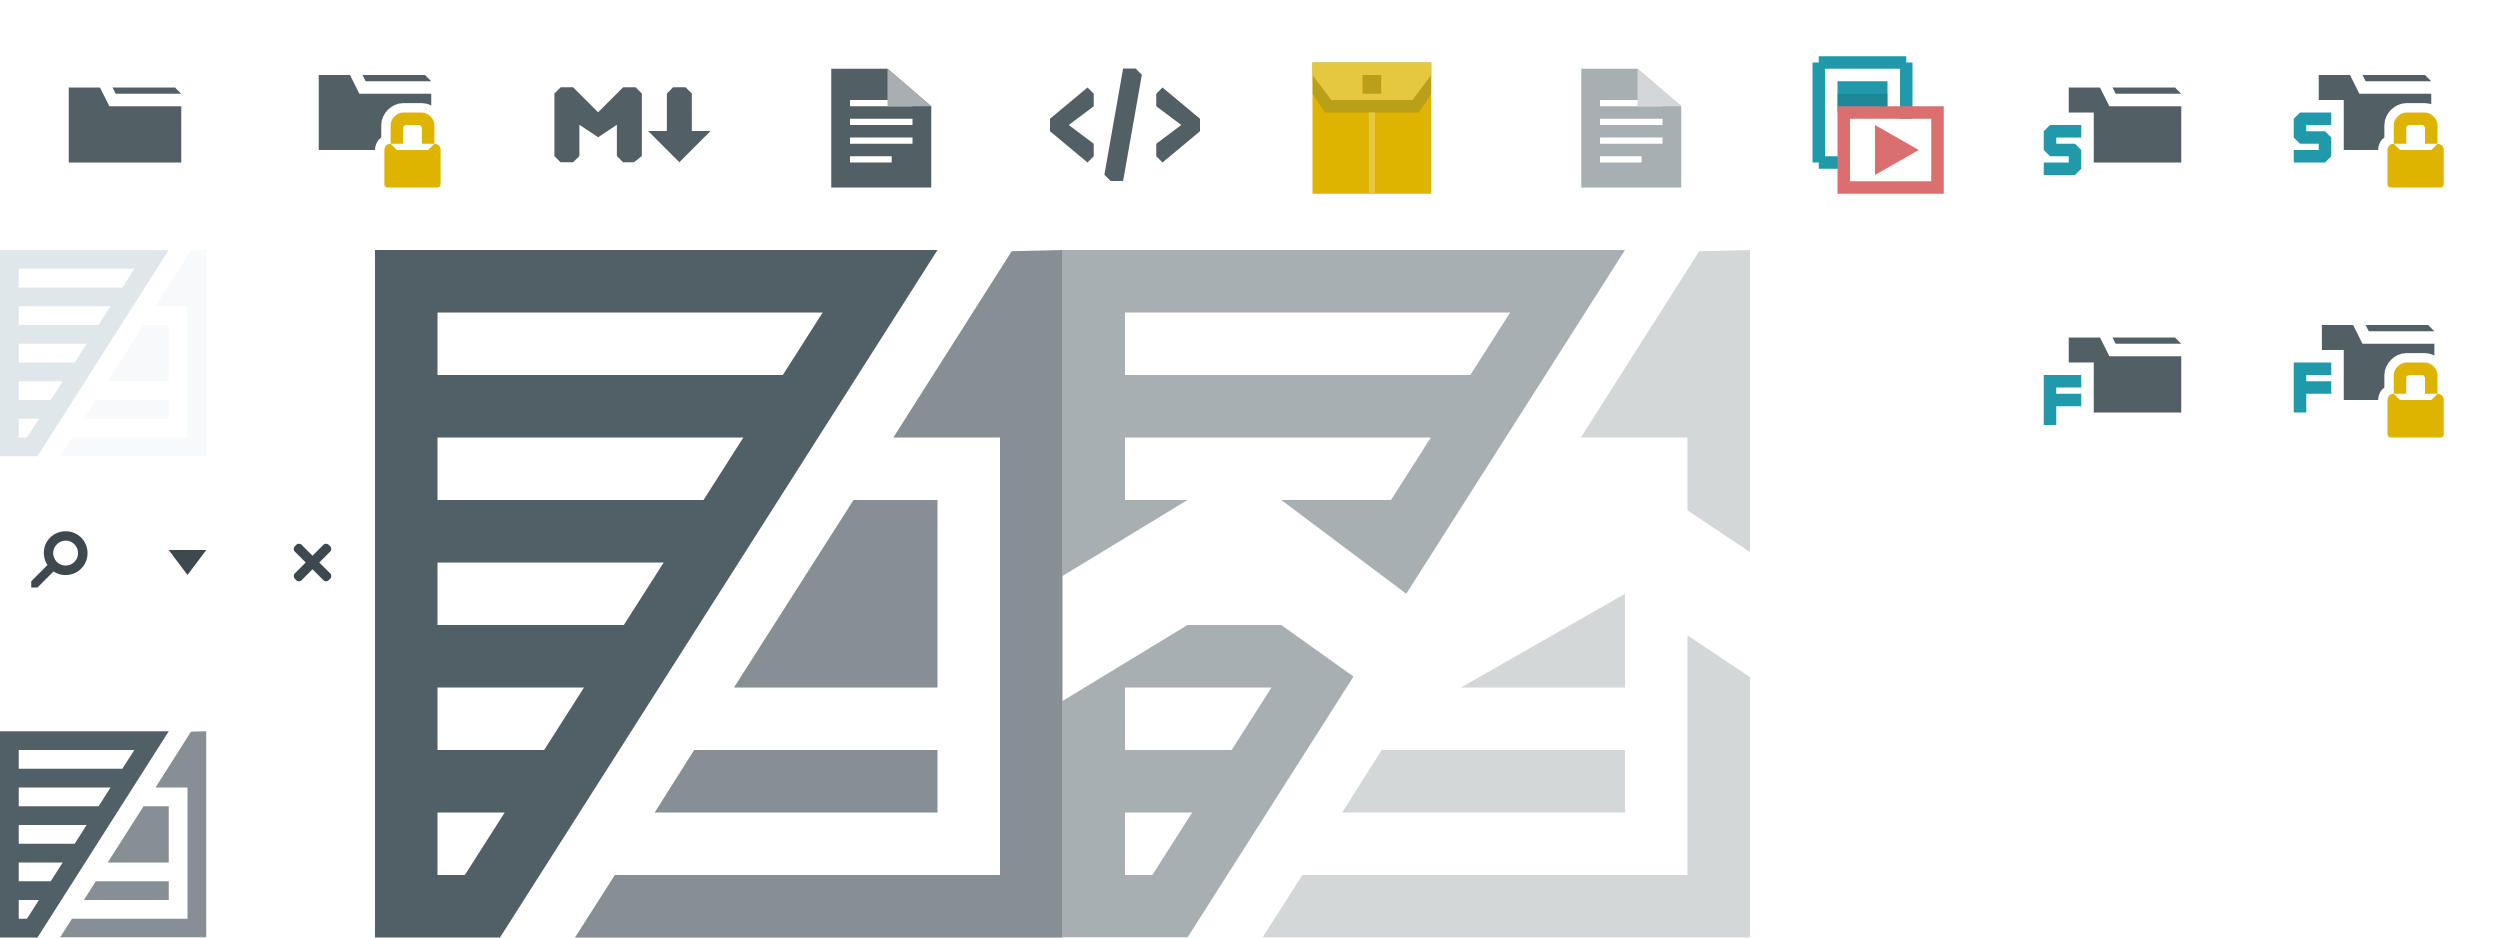 <svg xmlns="http://www.w3.org/2000/svg" xmlns:svg="http://www.w3.org/2000/svg" xmlns:xlink="http://www.w3.org/1999/xlink" id="svg26576" width="400" height="150" version="1.1"><defs id="defs26578"><linearGradient id="linearGradient4853"><stop style="stop-color:#fff;stop-opacity:1" id="stop4855" offset="0"/><stop style="stop-color:#fff;stop-opacity:0" id="stop4857" offset="1"/></linearGradient><linearGradient id="linearGradient27204"><stop style="stop-color:#202020;stop-opacity:1" id="stop27206" offset="0"/><stop style="stop-color:#4d4d4d;stop-opacity:0" id="stop27208" offset="1"/></linearGradient><linearGradient id="linearGradient4869" x1="162.875" x2="180.875" y1="714.033" y2="714.033" gradientTransform="matrix(2,0,0,1,-802,173)" gradientUnits="userSpaceOnUse" xlink:href="#linearGradient4853"/></defs><g id="layer9" transform="translate(0,110)" style="display:none"><rect style="color:#000;fill:#e6e6e6;fill-opacity:1;fill-rule:nonzero;stroke:none;stroke-width:3;marker:none;visibility:visible;display:inline;overflow:visible;enable-background:accumulate" id="rect27095" width="120" height="80" x="0" y="-40"/></g><g id="layer1" transform="translate(0,-902.362)" style="display:inline;opacity:1"><rect style="color:#000;fill:#f2f2f2;fill-opacity:1;fill-rule:nonzero;stroke:none;stroke-width:1;marker:none;visibility:visible;display:inline;overflow:visible;enable-background:accumulate" id="rect25602" width="40" height="40" x="360" y="852.362"/><path style="fill:#deb400;fill-opacity:1;stroke:none" id="path26605" d="m 210,933.362 0,-21 19,0 0,21 z"/><rect style="color:#000;fill:#f2f2f2;fill-opacity:1;fill-rule:nonzero;stroke:none;stroke-width:1;marker:none;visibility:visible;display:inline;overflow:visible;enable-background:accumulate" id="rect12770" width="80" height="60" x="429" y="857.362"/><path style="fill:#3d494e;fill-opacity:1;stroke:none" id="path27315" d="m 27,990.362 6,0 -3,4 z"/><path style="color:#000;fill:#3d494e;fill-opacity:1;fill-rule:nonzero;stroke:none;stroke-width:3;marker:none;visibility:visible;display:inline;overflow:visible;enable-background:accumulate" id="path27317" d="m 10.438,987.362 c -0.896,0.016 -1.797,0.367 -2.469,1.062 -1.158,1.199 -1.252,3.006 -0.375,4.344 L 5,995.362 l 0,1 1,0 2.562,-2.562 c 1.38,0.914 3.278,0.733 4.469,-0.5 1.343,-1.391 1.297,-3.626 -0.094,-4.969 -0.695,-0.671 -1.604,-0.984 -2.5,-0.969 z m 0.031,1.5 c 0.512,-0.01 1.009,0.179 1.406,0.562 0.795,0.767 0.83,2.018 0.062,2.812 -0.767,0.795 -2.018,0.83 -2.812,0.062 -0.795,-0.767 -0.83,-2.018 -0.062,-2.812 0.384,-0.397 0.894,-0.616 1.406,-0.625 z"/><path style="color:#000;fill:#3d494e;fill-opacity:1;fill-rule:nonzero;stroke:none;stroke-width:1;marker:none;visibility:visible;display:inline;overflow:visible;enable-background:accumulate" id="path12236" d="m 47.106,989.83 c -0.142,0.142 -0.142,0.582 0,0.724 l 1.809,1.809 -1.809,1.809 c -0.142,0.142 -0.142,0.582 0,0.723 l 0.362,0.362 c 0.142,0.142 0.582,0.142 0.723,0 l 1.809,-1.808 1.809,1.808 c 0.142,0.142 0.582,0.142 0.723,0 l 0.362,-0.362 c 0.142,-0.142 0.142,-0.582 0,-0.723 l -1.809,-1.809 1.809,-1.809 c 0.142,-0.142 0.142,-0.582 0,-0.724 L 52.532,989.468 c -0.142,-0.142 -0.582,-0.142 -0.723,0 l -1.809,1.809 -1.809,-1.809 c -0.142,-0.142 -0.582,-0.142 -0.723,0 z"/><rect style="color:#000;fill:#3d494e;fill-opacity:1;fill-rule:nonzero;stroke:none;stroke-width:1;marker:none;visibility:visible;display:inline;overflow:visible;enable-background:accumulate" id="rect8029" width="20" height="20" x="145" y="-922.362" transform="scale(-1,-1)"/><rect id="rect8031" width="20" height="20" x="145" y="-942.362" transform="scale(-1,-1)" style="color:#000;fill:#516066;fill-opacity:1;fill-rule:nonzero;stroke:none;stroke-width:1;marker:none;visibility:visible;display:inline;overflow:visible;enable-background:accumulate"/><path style="color:#000;fill:#404040;fill-opacity:1;fill-rule:nonzero;stroke:none;stroke-width:.5;marker:none;visibility:visible;display:inline;overflow:visible;enable-background:accumulate" id="path3262-8" d="m 29,864.362 0,16 3,0 5,-8 5.094,-8 -0.094,0 -2,0 z m 15,0 -2.5,4 1.5,0 0,10 -7.75,0 -1.25,2 11,0 0,-16 z m -13,2 7.688,0 -0.688,1 -7,0 0,-1 z m 0,3 5.719,0 -0.719,1 -5,0 z m 9.25,1 -2.5,4 4.25,0 0,-4 z m -9.25,2 3.75,0 -0.75,1 -3,0 z m 0,3 1.781,0 L 31,878.081 z m 6.125,0 -1.25,2 6.125,0 0,-2 z"/><g id="g3327" transform="translate(-855,719.987)"><path id="path3262" d="m 915,222.375 0,110 10,0 10,0 70,-110 -80,0 -10,0 z m 10,10 61.625,0 -6.375,10 -55.25,0 0,-10 z m 0,20 48.938,0 -6.375,10 -42.562,0 0,-10 z m 0,20 36.188,0 -6.375,10 -29.812,0 0,-10 z m 0,20 23.438,0 -6.375,10 -17.062,0 0,-10 z m 0,20 10.75,0 -6.375,10 -4.375,0 0,-10 z" style="color:#000;fill:#516066;fill-opacity:1;fill-rule:nonzero;stroke:none;stroke-width:.5;marker:none;visibility:visible;display:inline;overflow:visible;enable-background:accumulate"/><path style="color:#000;fill:#868f93;fill-opacity:1;fill-rule:nonzero;stroke:none;stroke-width:.5;marker:none;visibility:visible;display:inline;overflow:visible;enable-background:accumulate" id="path3260" d="m 1025,222.375 -8.125,0.188 -18.938,29.812 17.062,0 0,70 -61.625,0 -6.375,10 68,0 10,0 0,-80 0,-30 z m -33.438,40 -6.375,10 -6.375,10 -6.375,10 32.562,0 0,-10 0,-10 0,-10 -13.438,0 z m -25.5,40 -6.312,10 45.25,0 0,-10 -38.938,0 z"/></g><g id="g13114" transform="matrix(0.3,0,0,0.3,-274.5,875.65)"><path style="color:#000;fill:#e0e7eb;fill-opacity:1;fill-rule:nonzero;stroke:none;stroke-width:.5;marker:none;visibility:visible;display:inline;overflow:visible;enable-background:accumulate" id="path13116" d="m 915,222.375 0,110 10,0 10,0 70,-110 -80,0 -10,0 z m 10,10 61.625,0 -6.375,10 -55.25,0 0,-10 z m 0,20 48.938,0 -6.375,10 -42.562,0 0,-10 z m 0,20 36.188,0 -6.375,10 -29.812,0 0,-10 z m 0,20 23.438,0 -6.375,10 -17.062,0 0,-10 z m 0,20 10.75,0 -6.375,10 -4.375,0 0,-10 z"/><path id="path13118" d="m 1025,222.375 -8.125,0.188 -18.938,29.812 17.062,0 0,70 -61.625,0 -6.375,10 68,0 10,0 0,-80 0,-30 z m -33.438,40 -6.375,10 -6.375,10 -6.375,10 32.562,0 0,-10 0,-10 0,-10 -13.438,0 z m -25.5,40 -6.312,10 45.25,0 0,-10 -38.938,0 z" style="opacity:.5;color:#000;fill:#e0e7eb;fill-opacity:1;fill-rule:nonzero;stroke:none;stroke-width:1.667;marker:none;visibility:visible;display:inline;overflow:visible;filter:url(#filter6400-4);enable-background:accumulate"/></g><g id="g13150" transform="translate(280,1)"><path id="path13152" d="m 51,915.362 0,12 18,0 0,-9 -11.5,0 -1.5,-3 z" style="color:#000;fill:#526066;fill-opacity:1;fill-rule:nonzero;stroke:none;stroke-width:2;marker:none;visibility:visible;display:inline;overflow:visible;enable-background:accumulate"/><path style="fill:#526066;fill-opacity:1;stroke:none" id="path13154" d="m 58.5,916.362 -0.5,-1 10,0 1,1 z"/></g><g id="g13156" transform="translate(320,-1)"><path style="color:#000;fill:#526066;fill-opacity:1;fill-rule:nonzero;stroke:none;stroke-width:2;marker:none;visibility:visible;display:inline;overflow:visible;enable-background:accumulate" id="path13158" d="m 51,915.362 0,12 18,0 0,-9 -11.5,0 -1.5,-3 z"/><path id="path13160" d="m 58.5,916.362 -0.5,-1 10,0 1,1 z" style="fill:#526066;fill-opacity:1;stroke:none"/></g><path style="color:#000;fill:#deb400;fill-opacity:1;fill-rule:nonzero;stroke:#fff;stroke-width:3;stroke-linejoin:round;stroke-miterlimit:4;stroke-opacity:1;stroke-dasharray:none;marker:none;visibility:visible;display:inline;overflow:visible;enable-background:accumulate" id="path13162" d="m 385,920.362 c -1,0 -2,1 -2,2 l 0,3 2,0 0,-2.5 c 0,-0.277 0.223,-0.5 0.5,-0.5 l 2,0 c 0.277,0 0.461,0.226 0.5,0.5 l 0,2.5 2,0 0,-3 c 0,-1 -1,-2 -2,-2 z m -2,5 c -1,0 -1,1 -1,1 l 0,5.5 c 0,0.277 0.223,0.5 0.5,0.5 l 8,0 c 0.277,0 0.5,-0.223 0.5,-0.5 l 0,-5.5 c 0,-1 -1,-1 -1,-1 l -1,1 -5,0 z"/><path id="path13164" d="m 385,920.362 c -1,0 -2,1 -2,2 l 0,3 2,0 0,-2.5 c 0,-0.277 0.223,-0.5 0.5,-0.5 l 2,0 c 0.277,0 0.461,0.226 0.5,0.5 l 0,2.5 2,0 0,-3 c 0,-1 -1,-2 -2,-2 z m -2,5 c -1,0 -1,1 -1,1 l 0,5.5 c 0,0.277 0.223,0.5 0.5,0.5 l 8,0 c 0.277,0 0.5,-0.223 0.5,-0.5 l 0,-5.5 c 0,-1 -1,-1 -1,-1 l -1,1 -5,0 z" style="color:#000;fill:#deb400;fill-opacity:1;fill-rule:nonzero;stroke:none;stroke-width:2;marker:none;visibility:visible;display:inline;overflow:visible;enable-background:accumulate"/><path style="color:#000;fill:#2099aa;fill-opacity:1;fill-rule:nonzero;stroke:#fff;stroke-width:3;stroke-miterlimit:4;stroke-opacity:1;stroke-dasharray:none;marker:none;visibility:visible;display:inline;overflow:visible;enable-background:accumulate" id="path13183" d="m 368.5,919.862 -1,1 0,4 4,0 0,1 -4,0 0,2 5,0 1,-1 0,-4 -1,0 -3,0 0,-1 4,0 0,-2 z"/><path id="path13193" d="m 368,920.362 -1,1 0,3 1,1 3,0 0,1 -4,0 0,2 5,0 1,-1 0,-3 -1,-1 -3,0 0,-1 4,0 0,-2 z" style="color:#000;fill:#2099aa;fill-opacity:1;fill-rule:nonzero;stroke:none;stroke-width:4;marker:none;visibility:visible;display:inline;overflow:visible;enable-background:accumulate"/><path id="path13195" d="m 328.5,921.862 -1,1 0,4 4,0 0,1 -4,0 0,2 5,0 1,-1 0,-4 -1,0 -3,0 0,-1 4,0 0,-2 z" style="color:#000;fill:#2099aa;fill-opacity:1;fill-rule:nonzero;stroke:#fff;stroke-width:3;stroke-miterlimit:4;stroke-opacity:1;stroke-dasharray:none;marker:none;visibility:visible;display:inline;overflow:visible;enable-background:accumulate"/><path style="color:#000;fill:#2099aa;fill-opacity:1;fill-rule:nonzero;stroke:none;stroke-width:4;marker:none;visibility:visible;display:inline;overflow:visible;enable-background:accumulate" id="path13197" d="m 328,922.362 -1,1 0,3 1,1 3,0 0,1 -4,0 0,2 5,0 1,-1 0,-3 -1,-1 -3,0 0,-1 4,0 0,-2 z"/><g id="g3860" transform="translate(-40,1)"><path style="color:#000;fill:#526066;fill-opacity:1;fill-rule:nonzero;stroke:none;stroke-width:2;marker:none;visibility:visible;display:inline;overflow:visible;enable-background:accumulate" id="path3856" d="m 51,915.362 0,12 18,0 0,-9 -11.5,0 -1.5,-3 z"/><path id="path3858" d="m 58.5,916.362 -0.5,-1 10,0 1,1 z" style="fill:#526066;fill-opacity:1;stroke:none"/></g><g id="g3866" transform="translate(0,-1)"><path id="path3868" d="m 51,915.362 0,12 18,0 0,-9 -11.5,0 -1.5,-3 z" style="color:#000;fill:#526066;fill-opacity:1;fill-rule:nonzero;stroke:none;stroke-width:2;marker:none;visibility:visible;display:inline;overflow:visible;enable-background:accumulate"/><path style="fill:#526066;fill-opacity:1;stroke:none" id="path3870" d="m 58.5,916.362 -0.5,-1 10,0 1,1 z"/></g><path id="path3872" d="m 64.5,920.362 c -1,0 -2,1 -2,2 l 0,3 2,0 0,-2.5 c 0,-0.277 0.223,-0.5 0.5,-0.5 l 2,0 c 0.277,0 0.461,0.226 0.5,0.5 l 0,2.5 2,0 0,-3 c 0,-1 -1,-2 -2,-2 z m -2,5 c -1,0 -1,1 -1,1 l 0,5.5 c 0,0.277 0.223,0.5 0.5,0.5 l 8,0 c 0.277,0 0.5,-0.223 0.5,-0.5 l 0,-5.5 c 0,-1 -1,-1 -1,-1 l -1,1 -5,0 z" style="color:#000;fill:#deb400;fill-opacity:1;fill-rule:nonzero;stroke:#fff;stroke-width:3;stroke-linejoin:round;stroke-miterlimit:4;stroke-opacity:1;stroke-dasharray:none;marker:none;visibility:visible;display:inline;overflow:visible;enable-background:accumulate"/><path style="color:#000;fill:#deb400;fill-opacity:1;fill-rule:nonzero;stroke:none;stroke-width:2;marker:none;visibility:visible;display:inline;overflow:visible;enable-background:accumulate" id="path4642" d="m 64.5,920.362 c -1,0 -2,1 -2,2 l 0,3 2,0 0,-2.5 c 0,-0.277 0.223,-0.5 0.5,-0.5 l 2,0 c 0.277,0 0.461,0.226 0.5,0.5 l 0,2.5 2,0 0,-3 c 0,-1 -1,-2 -2,-2 z m -2,5 c -1,0 -1,1 -1,1 l 0,5.5 c 0,0.277 0.223,0.5 0.5,0.5 l 8,0 c 0.277,0 0.5,-0.223 0.5,-0.5 l 0,-5.5 c 0,-1 -1,-1 -1,-1 l -1,1 -5,0 z"/><path style="fill:#526066;fill-opacity:1;stroke:none" id="path3101" d="m 133,932.362 0,-19 9,0 7,6 0,13 z"/><rect style="color:#000;fill:#fff;fill-opacity:1;fill-rule:nonzero;stroke:none;stroke-width:2;marker:none;visibility:visible;display:inline;overflow:visible;enable-background:accumulate" id="rect3873" width="10" height="1" x="136" y="921.362"/><rect id="rect3875" width="10" height="1" x="136" y="924.362" style="color:#000;fill:#fff;fill-opacity:1;fill-rule:nonzero;stroke:none;stroke-width:2;marker:none;visibility:visible;display:inline;overflow:visible;enable-background:accumulate"/><rect style="color:#000;fill:#fff;fill-opacity:1;fill-rule:nonzero;stroke:none;stroke-width:2;marker:none;visibility:visible;display:inline;overflow:visible;enable-background:accumulate" id="rect3877" width="6.667" height="1" x="136" y="927.362"/><rect id="rect3879" width="10" height="1" x="136" y="918.362" style="color:#000;fill:#fff;fill-opacity:1;fill-rule:nonzero;stroke:none;stroke-width:2;marker:none;visibility:visible;display:inline;overflow:visible;enable-background:accumulate"/><path style="fill:#a8afb2;fill-opacity:1;stroke:none" id="path3103" d="m 142,913.362 0,6 7,0 z"/><path id="path11250" d="m 253,932.362 0,-19 9,0 7,6 0,13 z" style="fill:#a8afb2;fill-opacity:1;stroke:none"/><rect id="rect11252" width="10" height="1" x="256" y="921.362" style="color:#000;fill:#fff;fill-opacity:1;fill-rule:nonzero;stroke:none;stroke-width:2;marker:none;visibility:visible;display:inline;overflow:visible;enable-background:accumulate"/><rect style="color:#000;fill:#fff;fill-opacity:1;fill-rule:nonzero;stroke:none;stroke-width:2;marker:none;visibility:visible;display:inline;overflow:visible;enable-background:accumulate" id="rect11254" width="10" height="1" x="256" y="924.362"/><rect id="rect11256" width="6.667" height="1" x="256" y="927.362" style="color:#000;fill:#fff;fill-opacity:1;fill-rule:nonzero;stroke:none;stroke-width:2;marker:none;visibility:visible;display:inline;overflow:visible;enable-background:accumulate"/><rect style="color:#000;fill:#fff;fill-opacity:1;fill-rule:nonzero;stroke:none;stroke-width:2;marker:none;visibility:visible;display:inline;overflow:visible;enable-background:accumulate" id="rect11258" width="10" height="1" x="256" y="918.362"/><path id="path11264" d="m 291,912.362 -1,0 0,16 1,0 0,1 4,0 0,-2 -3,0 0,-14 12,0 0,8 2,0 0,-9 -1,0 0,-1 -14,0 z" style="fill:#2099aa;fill-opacity:1;stroke:none"/><path style="fill:#db6f6f;fill-opacity:1;stroke:none" id="path11268" d="m 300,930.362 0,-8 7,4 z"/><rect style="color:#000;fill:#2099aa;fill-opacity:1;fill-rule:nonzero;stroke:none;stroke-width:2;marker:none;visibility:visible;display:inline;overflow:visible;enable-background:accumulate" id="rect11270" width="8" height="5" x="294" y="915.362"/><path style="fill:#db6f6f;fill-opacity:1;stroke:none" id="path11266" d="m 294,919.362 0,14 17,0 0,-14 z m 2,2 13,0 0,10 -13,0 z"/><rect id="rect11276" width="8" height="2" x="294" y="917.362" style="opacity:.5;color:#000;fill:#197987;fill-opacity:1;fill-rule:nonzero;stroke:none;stroke-width:2;marker:none;visibility:visible;display:inline;overflow:visible;enable-background:accumulate"/><path id="path11260" d="m 262,913.362 0,6 7,0 z" style="fill:#d4d7d9;fill-opacity:1;stroke:none"/><g style="fill:#526066;fill-opacity:1;display:inline" id="g13338" transform="matrix(1.223,0,0,1.223,-811.303,809.692)"><path style="color:#000;fill:#526066;fill-opacity:1;fill-rule:nonzero;stroke:none;stroke-width:.281;marker:none;visibility:visible;display:inline;overflow:visible;enable-background:accumulate" id="path13340" d="m 735.9,88.009 0,8.191 0.8,0.8 1.652,2e-6 0.817,-0.817 0,-4.087 2.452,1.635 2.452,-1.635 0,4.087 0.817,0.817 1.426,-2e-6 1.026,-0.817 0,-8.174 -0.817,-0.817 -1.635,0 -3.27,3.27 -3.27,-3.27 -1.635,0 z"/><path style="color:#000;fill:#526066;fill-opacity:1;fill-rule:nonzero;stroke:none;stroke-width:.281;marker:none;visibility:visible;display:inline;overflow:visible;enable-background:accumulate" id="path13342" d="m 751.43,87.191 -0.817,0.817 0,4.904 -2.452,0 4.087,4.087 4.087,-4.087 -2.452,0 0,-4.904 -0.817,-0.817 z"/></g><path style="color:#000;fill:#526066;fill-opacity:1;fill-rule:nonzero;stroke:none;stroke-width:2;marker:none;visibility:visible;display:inline;overflow:visible;enable-background:accumulate" id="rect25938" d="m 174,916.362 -6,5 0,2 6,5 1,-1 0,-2 -4,-3 4,-3 0,-2 z"/><g id="g25967" transform="matrix(1.223,0,0,1.223,-731.303,795.692)" style="fill:#526066;fill-opacity:1;display:inline"><path id="path25969" d="m 744.891,96.183 -2.452,13.896 0.817,0.817 1.635,0 2.452,-13.896 -0.817,-0.817 z" style="color:#000;fill:#526066;fill-opacity:1;fill-rule:nonzero;stroke:none;stroke-width:.281;marker:none;visibility:visible;display:inline;overflow:visible;enable-background:accumulate"/></g><path id="path25975" d="m 186,916.362 6,5 0,2 -6,5 -1,-1 0,-2 4,-3 -4,-3 0,-2 z" style="color:#000;fill:#526066;fill-opacity:1;fill-rule:nonzero;stroke:none;stroke-width:2;marker:none;visibility:visible;display:inline;overflow:visible;enable-background:accumulate"/><g id="g26558" transform="translate(280,41)"><path style="color:#000;fill:#526066;fill-opacity:1;fill-rule:nonzero;stroke:none;stroke-width:2;marker:none;visibility:visible;display:inline;overflow:visible;enable-background:accumulate" id="path26560" d="m 51,915.362 0,12 18,0 0,-9 -11.5,0 -1.5,-3 z"/><path id="path26562" d="m 58.5,916.362 -0.5,-1 10,0 1,1 z" style="fill:#526066;fill-opacity:1;stroke:none"/></g><g id="g26564" transform="translate(320.5,39)"><path id="path26566" d="m 51,915.362 0,12 18,0 0,-9 -11.5,0 -1.5,-3 z" style="color:#000;fill:#526066;fill-opacity:1;fill-rule:nonzero;stroke:none;stroke-width:2;marker:none;visibility:visible;display:inline;overflow:visible;enable-background:accumulate"/><path style="fill:#526066;fill-opacity:1;stroke:none" id="path26568" d="m 58.5,916.362 -0.5,-1 10,0 1,1 z"/></g><path id="path26570" d="m 385,960.362 c -1,0 -2,1 -2,2 l 0,3 2,0 0,-2.5 c 0,-0.277 0.223,-0.5 0.5,-0.5 l 2,0 c 0.277,0 0.461,0.226 0.5,0.5 l 0,2.5 2,0 0,-3 c 0,-1 -1,-2 -2,-2 z m -2,5 c -1,0 -1,1 -1,1 l 0,5.5 c 0,0.277 0.223,0.5 0.5,0.5 l 8,0 c 0.277,0 0.5,-0.223 0.5,-0.5 l 0,-5.5 c 0,-1 -1,-1 -1,-1 l -1,1 -5,0 z" style="color:#000;fill:#deb400;fill-opacity:1;fill-rule:nonzero;stroke:#fff;stroke-width:3;stroke-linejoin:round;stroke-miterlimit:4;stroke-opacity:1;stroke-dasharray:none;marker:none;visibility:visible;display:inline;overflow:visible;enable-background:accumulate"/><path style="color:#000;fill:#deb400;fill-opacity:1;fill-rule:nonzero;stroke:none;stroke-width:2;marker:none;visibility:visible;display:inline;overflow:visible;enable-background:accumulate" id="path26572" d="m 385,960.362 c -1,0 -2,1 -2,2 l 0,3 2,0 0,-2.5 c 0,-0.277 0.223,-0.5 0.5,-0.5 l 2,0 c 0.277,0 0.461,0.226 0.5,0.5 l 0,2.5 2,0 0,-3 c 0,-1 -1,-2 -2,-2 z m -2,5 c -1,0 -1,1 -1,1 l 0,5.5 c 0,0.277 0.223,0.5 0.5,0.5 l 8,0 c 0.277,0 0.5,-0.223 0.5,-0.5 l 0,-5.5 c 0,-1 -1,-1 -1,-1 l -1,1 -5,0 z"/><path style="font-size:medium;font-style:normal;font-variant:normal;font-weight:400;font-stretch:normal;text-indent:0;text-align:start;text-decoration:none;line-height:normal;letter-spacing:normal;word-spacing:normal;text-transform:none;direction:ltr;block-progression:tb;writing-mode:lr-tb;text-anchor:start;baseline-shift:baseline;color:#000;fill:#fff;fill-opacity:1;fill-rule:nonzero;stroke:none;stroke-width:3;marker:none;visibility:visible;display:inline;overflow:visible;enable-background:accumulate;font-family:Sans;-inkscape-font-specification:Sans" id="path26584" d="m 326,960.362 0,12 9,0 0,-12 z"/><path style="fill:#2099aa;fill-opacity:1;stroke:none" id="path26582" d="m 327,962.362 6,0 0,2 -4,0 0,1 4,0 0,2 -4,0 0,3 -2,0 z"/><path id="path26590" d="m 366,958.362 0,12 9,0 0,-12 z" style="font-size:medium;font-style:normal;font-variant:normal;font-weight:400;font-stretch:normal;text-indent:0;text-align:start;text-decoration:none;line-height:normal;letter-spacing:normal;word-spacing:normal;text-transform:none;direction:ltr;block-progression:tb;writing-mode:lr-tb;text-anchor:start;baseline-shift:baseline;color:#000;fill:#fff;fill-opacity:1;fill-rule:nonzero;stroke:none;stroke-width:3;marker:none;visibility:visible;display:inline;overflow:visible;enable-background:accumulate;font-family:Sans;-inkscape-font-specification:Sans"/><path id="path26592" d="m 367,960.362 6,0 0,2 -4,0 0,1 4,0 0,2 -4,0 0,3 -2,0 z" style="fill:#2099aa;fill-opacity:1;stroke:none"/><path style="opacity:.25;fill:#526066;fill-opacity:1;stroke:none" id="path26648" d="m 210,912.362 0,5 2,3 15,0 2,-3 0,-5 z"/><path style="fill:#e6c740;fill-opacity:1;stroke:none" id="path26607" d="m 210,912.362 0,2 3,4 13,0 3,-4 0,-2 z"/><path style="color:#000;fill:#e6c740;fill-opacity:1;fill-rule:nonzero;stroke:none;stroke-width:3;marker:none;visibility:visible;display:inline;overflow:visible;enable-background:accumulate" id="rect26621" d="m 219,920.362 1,0 0,13 -1,0 z"/><rect style="color:#000;fill:#bb9f1a;fill-opacity:1;fill-rule:nonzero;stroke:none;stroke-width:3;marker:none;visibility:visible;display:inline;overflow:visible;enable-background:accumulate" id="rect26691" width="3" height="3" x="218" y="914.362"/><g id="g3413" transform="matrix(0.3,0,0,0.3,-214.5,778.65)" style="fill:#000;fill-opacity:1"><path id="path3415" d="m 915,222.375 0,110 10,0 10,0 70,-110 -80,0 -10,0 z m 10,10 61.625,0 -6.375,10 -55.25,0 0,-10 z m 0,20 48.938,0 -6.375,10 -42.562,0 0,-10 z m 0,20 36.188,0 -6.375,10 -29.812,0 0,-10 z m 0,20 23.438,0 -6.375,10 -17.062,0 0,-10 z m 0,20 10.75,0 -6.375,10 -4.375,0 0,-10 z" style="color:#000;fill:#516066;fill-opacity:1;fill-rule:nonzero;stroke:none;stroke-width:.5;marker:none;visibility:visible;display:inline;overflow:visible;enable-background:accumulate"/><path style="color:#000;fill:#868f93;fill-opacity:1;fill-rule:nonzero;stroke:none;stroke-width:1.667;marker:none;visibility:visible;display:inline;overflow:visible;filter:url(#filter6400-4);enable-background:accumulate" id="path3417" d="m 1025,222.375 -8.125,0.188 -18.938,29.812 17.062,0 0,70 -61.625,0 -6.375,10 68,0 10,0 0,-80 0,-30 z m -33.438,40 -6.375,10 -6.375,10 -6.375,10 32.562,0 0,-10 0,-10 0,-10 -13.438,0 z m -25.5,40 -6.312,10 45.25,0 0,-10 -38.938,0 z"/></g><g style="fill:#000;fill-opacity:1" id="g4187" transform="matrix(0.3,0,0,0.3,-175.5,778.65)"><path style="color:#000;fill:#516066;fill-opacity:1;fill-rule:nonzero;stroke:none;stroke-width:.5;marker:none;visibility:visible;display:inline;overflow:visible;enable-background:accumulate" id="path4189" d="m 915,222.375 0,110 110,0 0,-110 -100,0 z m 10,10 90,0 0,10 -90,0 z m 0,20 90,0 0,10 -90,0 z m 0,20 90,0 0,10 -90,0 z m 0,20 90,0 0,10 -90,0 z m 0,20 90,0 0,10 -90,0 z"/></g><path style="color:#000;fill:#868f93;fill-opacity:1;fill-rule:nonzero;stroke:none;stroke-width:1.667;marker:none;visibility:visible;display:inline;overflow:visible;filter:url(#filter6400-4);enable-background:accumulate" id="path4197" d="m 137,845.362 0,33 33,0 0,-24 0,-9 z m 3,3 7,0 0,3 -7,0 z m 0,6 27,0 0,21 -27,0 z m 3,3 0,9 21,0 0,-9 z m 0,12 0,3 21,0 0,-3 z"/><rect style="color:#000;fill:#deb400;fill-opacity:1;fill-rule:nonzero;stroke:none;stroke-width:1;marker:none;visibility:visible;display:inline;overflow:visible;enable-background:accumulate" id="rect4290" width="20" height="20" x="125" y="-982.362" transform="scale(-1,-1)"/><rect id="rect4292" width="20" height="20" x="125" y="-1002.362" transform="scale(-1,-1)" style="color:#000;fill:#e6c740;fill-opacity:1;fill-rule:nonzero;stroke:none;stroke-width:1;marker:none;visibility:visible;display:inline;overflow:visible;enable-background:accumulate"/><rect style="color:#000;fill:#bb9f1a;fill-opacity:1;fill-rule:nonzero;stroke:none;stroke-width:1;marker:none;visibility:visible;display:inline;overflow:visible;enable-background:accumulate" id="rect4294" width="20" height="20" x="125" y="942.362" transform="scale(-1,1)"/><rect style="color:#000;fill:#d4d7d9;fill-opacity:1;fill-rule:nonzero;stroke:none;stroke-width:1;marker:none;visibility:visible;display:inline;overflow:visible;enable-background:accumulate" id="rect4298" width="20" height="20" x="145" y="982.362" transform="scale(-1,1)"/><rect id="rect4300" width="20" height="20" x="145" y="1002.362" transform="scale(-1,1)" style="color:#000;fill:#e0e7eb;fill-opacity:1;fill-rule:nonzero;stroke:none;stroke-width:1;marker:none;visibility:visible;display:inline;overflow:visible;enable-background:accumulate"/><rect style="color:#000;fill:#eff3f5;fill-opacity:1;fill-rule:nonzero;stroke:none;stroke-width:1;marker:none;visibility:visible;display:inline;overflow:visible;enable-background:accumulate" id="rect4302" width="20" height="20" x="145" y="1022.362" transform="scale(-1,1)"/><rect style="color:#000;fill:#db6f6f;fill-opacity:1;fill-rule:nonzero;stroke:none;stroke-width:1;marker:none;visibility:visible;display:inline;overflow:visible;enable-background:accumulate" id="rect4320" width="20" height="20" x="65" y="982.362" transform="scale(-1,1)"/><rect style="color:#000;fill:#a8afb2;fill-opacity:1;fill-rule:nonzero;stroke:none;stroke-width:1;marker:none;visibility:visible;display:inline;overflow:visible;enable-background:accumulate" id="rect4322" width="20" height="20" x="145" y="-982.362" transform="scale(-1,-1)"/><rect id="rect4325" width="20" height="20" x="45" y="-1002.362" transform="scale(-1,-1)" style="color:#000;fill:#f38361;fill-opacity:1;fill-rule:nonzero;stroke:none;stroke-width:1;marker:none;visibility:visible;display:inline;overflow:visible;enable-background:accumulate"/><rect id="rect4383" width="20" height="20" x="65" y="962.362" transform="scale(-1,1)" style="color:#000;fill:#d35252;fill-opacity:1;fill-rule:nonzero;stroke:none;stroke-width:1;marker:none;visibility:visible;display:inline;overflow:visible;enable-background:accumulate"/><rect style="color:#000;fill:#ec6c45;fill-opacity:1;fill-rule:nonzero;stroke:none;stroke-width:1;marker:none;visibility:visible;display:inline;overflow:visible;enable-background:accumulate" id="rect4385" width="20" height="20" x="45" y="-982.362" transform="scale(-1,-1)"/><rect id="rect4397" width="20" height="20" x="145" y="-962.362" transform="scale(-1,-1)" style="color:#000;fill:#868f93;fill-opacity:1;fill-rule:nonzero;stroke:none;stroke-width:1;marker:none;visibility:visible;display:inline;overflow:visible;enable-background:accumulate"/><rect id="rect4403" width="20" height="20" x="65" y="1002.362" transform="scale(-1,1)" style="color:#000;fill:#f0a4a4;fill-opacity:1;fill-rule:nonzero;stroke:none;stroke-width:1;marker:none;visibility:visible;display:inline;overflow:visible;enable-background:accumulate"/><rect style="color:#000;fill:#90bb74;fill-opacity:1;fill-rule:nonzero;stroke:none;stroke-width:1;marker:none;visibility:visible;display:inline;overflow:visible;enable-background:accumulate" id="rect4411" width="20" height="20" x="-105" y="982.362"/><rect id="rect4413" width="20" height="20" x="-105" y="962.362" style="color:#000;fill:#73955c;fill-opacity:1;fill-rule:nonzero;stroke:none;stroke-width:1;marker:none;visibility:visible;display:inline;overflow:visible;enable-background:accumulate"/><rect id="rect4415" width="20" height="20" x="-105" y="1002.362" style="color:#000;fill:#d4ecb6;fill-opacity:1;fill-rule:nonzero;stroke:none;stroke-width:1;marker:none;visibility:visible;display:inline;overflow:visible;enable-background:accumulate"/><rect style="color:#000;fill:#f3e3a2;fill-opacity:1;fill-rule:nonzero;stroke:none;stroke-width:1;marker:none;visibility:visible;display:inline;overflow:visible;enable-background:accumulate" id="rect4433" width="20" height="20" x="125" y="-1022.362" transform="scale(-1,-1)"/><rect style="color:#000;fill:#eea38b;fill-opacity:1;fill-rule:nonzero;stroke:none;stroke-width:1;marker:none;visibility:visible;display:inline;overflow:visible;enable-background:accumulate" id="rect4443" width="20" height="20" x="45" y="-1022.362" transform="scale(-1,-1)"/><rect style="color:#000;fill:#f0f0f0;fill-opacity:1;fill-rule:nonzero;stroke:none;stroke-width:1;marker:none;visibility:visible;display:inline;overflow:visible;enable-background:accumulate" id="rect5033" width="20" height="20" x="165" y="1002.362" transform="scale(-1,1)"/><rect id="rect5035" width="20" height="20" x="165" y="1022.362" transform="scale(-1,1)" style="color:#000;fill:#f8f8f8;fill-opacity:1;fill-rule:nonzero;stroke:none;stroke-width:1;marker:none;visibility:visible;display:inline;overflow:visible;enable-background:accumulate"/><g id="g8147" transform="translate(70,240)" style="opacity:.5"><path id="path8132" d="m 100,-200 0,52.156 20,-12.156 -10,0 0,-10 48.938,0 -6.375,10 -17.562,0 20,15 35,-55 -80,0 z m 10,10 61.625,0 -6.375,10 -55.25,0 z m 10,50 -20,12.156 0,37.844 10,0 10,0 26.562,-41.75 L 135,-140 z m -10,10 23.438,0 -6.375,10 -17.062,0 z m 0,20 10.75,0 -6.375,10 -4.375,0 z" transform="translate(0,902.362)" style="color:#000;fill:#516066;fill-opacity:1;fill-rule:nonzero;stroke:none;stroke-width:.5;marker:none;visibility:visible;display:inline;overflow:visible;enable-background:accumulate"/><path style="color:#000;fill:#a8afb2;fill-opacity:1;fill-rule:nonzero;stroke:none;stroke-width:.5;marker:none;visibility:visible;display:inline;overflow:visible;enable-background:accumulate" id="path8145" d="m 210,702.362 -8.125,0.188 -18.938,29.812 17.062,0 0,11.656 10,6.688 0,-18.344 z m -20,55 -26.25,15 26.25,0 0,-10 z m 10,6.656 0,38.344 -61.625,0 -6.375,10 68,0 10,0 0,-41.656 z m -48.938,18.344 -6.312,10 45.25,0 0,-10 z"/></g><rect id="rect3957" width="16" height="16" x="53" y="906.362" rx="4" ry="4" style="opacity:0;color:#000;fill:#ccc;fill-opacity:1;fill-rule:nonzero;stroke:none;stroke-width:3;marker:none;visibility:visible;display:inline;overflow:visible;enable-background:accumulate"/><g id="g3157"><path id="path3959" d="m 33.001,849.358 0,12 1.531,0 8.469,-12 -10,0 z m 11.844,0 -2.062,3 1.125,0 0,8 -6.688,0 -0.688,1 8.469,0 0,-12 -0.156,0 z m -10.844,1 6.781,0 -0.75,1 -6.031,0 0,-1 z m 0,2 5.312,0 -0.719,1 -4.594,0 0,-1 z m 8.062,1 -2.062,3 3,0 0,-3 -0.938,0 z m -8.062,1 3.875,0 -0.75,1 -3.125,0 0,-1 z m 0,2 2.406,0 -1.438,2 -0.969,0 0,-2 z m 5.312,1 -1.406,1.938 0,0.062 5.094,0 0,-2 -3.688,0 z" style="opacity:.9;color:#000;fill:#fff;fill-opacity:1;fill-rule:nonzero;stroke:none;stroke-width:.5;marker:none;visibility:visible;display:inline;overflow:visible;enable-background:accumulate"/><path style="color:#000;fill:#333;fill-opacity:1;fill-rule:nonzero;stroke:none;stroke-width:.5;marker:none;visibility:visible;display:inline;overflow:visible;enable-background:accumulate" id="path3967" d="m 33.001,848.358 0,12 1.531,0 8.469,-12 -10,0 z m 11.844,0 -2.062,3 1.125,0 0,8 -6.688,0 -0.688,1 8.469,0 0,-12 -0.156,0 z m -10.844,1 6.781,0 -0.75,1 -6.031,0 0,-1 z m 0,2 5.312,0 -0.719,1 -4.594,0 0,-1 z m 8.062,1 -2.062,3 3,0 0,-3 -0.938,0 z m -8.062,1 3.875,0 -0.75,1 -3.125,0 0,-1 z m 0,2 2.406,0 -1.438,2 -0.969,0 0,-2 z m 5.312,1 -1.406,1.938 0,0.062 5.094,0 0,-2 -3.688,0 z"/></g><rect style="color:#000;fill:#f8f8f8;fill-opacity:1;fill-rule:nonzero;stroke:none;stroke-width:1;marker:none;visibility:visible;display:inline;overflow:visible;enable-background:accumulate" id="rect3975" width="72" height="72" x="-9" y="754.362" rx="4" ry="4"/><path style="color:#000;fill:#516066;fill-opacity:1;fill-rule:nonzero;stroke:none;stroke-width:.5;marker:none;visibility:visible;display:inline;overflow:visible;enable-background:accumulate" id="path3983" d="m 0,763.362 0,55 5,0 5,0 35,-55 -40,0 -5,0 z m 5,5 30.812,0 -3.188,5 -27.625,0 0,-5 z m 0,10 24.469,0 -3.188,5 -21.281,0 0,-5 z m 0,10 18.094,0 -3.188,5 -14.906,0 0,-5 z m 0,10 11.719,0 -3.188,5 -8.531,0 0,-5 z m 0,10 5.375,0 -3.188,5 -2.188,0 0,-5 z"/><path id="path3985" d="m 55,763.362 -4.062,0.094 -9.469,14.906 8.531,0 0,35 -30.812,0 -3.188,5 34,0 5,0 0,-40 0,-15 z m -16.719,20 -3.188,5 -3.188,5 -3.188,5 16.281,0 0,-5 0,-5 0,-5 -6.719,0 z m -12.75,20 -3.156,5 22.625,0 0,-5 -19.469,0 z" style="color:#000;fill:#868f93;fill-opacity:1;fill-rule:nonzero;stroke:none;stroke-width:.5;marker:none;visibility:visible;display:inline;overflow:visible;enable-background:accumulate"/><g id="g4000" transform="translate(-13,134)"><rect id="rect3979" width="144" height="144" x="212" y="548.362" rx="4" ry="4" style="color:#000;fill:#f8f8f8;fill-opacity:1;fill-rule:nonzero;stroke:none;stroke-width:1;marker:none;visibility:visible;display:inline;overflow:visible;enable-background:accumulate"/><g id="g3994" transform="translate(-686,342.987)"><path id="path3996" d="m 915,222.375 0,110 10,0 10,0 70,-110 -80,0 -10,0 z m 10,10 61.625,0 -6.375,10 -55.25,0 0,-10 z m 0,20 48.938,0 -6.375,10 -42.562,0 0,-10 z m 0,20 36.188,0 -6.375,10 -29.812,0 0,-10 z m 0,20 23.438,0 -6.375,10 -17.062,0 0,-10 z m 0,20 10.75,0 -6.375,10 -4.375,0 0,-10 z" style="color:#000;fill:#516066;fill-opacity:1;fill-rule:nonzero;stroke:none;stroke-width:.5;marker:none;visibility:visible;display:inline;overflow:visible;enable-background:accumulate"/><path style="color:#000;fill:#868f93;fill-opacity:1;fill-rule:nonzero;stroke:none;stroke-width:.5;marker:none;visibility:visible;display:inline;overflow:visible;enable-background:accumulate" id="path3998" d="m 1025,222.375 -8.125,0.188 -18.938,29.812 17.062,0 0,70 -61.625,0 -6.375,10 68,0 10,0 0,-80 0,-30 z m -33.438,40 -6.375,10 -6.375,10 -6.375,10 32.562,0 0,-10 0,-10 0,-10 -13.438,0 z m -25.5,40 -6.312,10 45.25,0 0,-10 -38.938,0 z"/></g></g><g id="g4026" transform="translate(-18,134)"><rect style="color:#000;fill:#f8f8f8;fill-opacity:1;fill-rule:nonzero;stroke:none;stroke-width:1;marker:none;visibility:visible;display:inline;overflow:visible;enable-background:accumulate" id="rect3973" width="57" height="57" x="-57" y="635.362" rx="4" ry="4"/><g id="g4022" transform="translate(0,-1.7382813e-5)"><path style="color:#000;fill:#516066;fill-opacity:1;fill-rule:nonzero;stroke:none;stroke-width:.5;marker:none;visibility:visible;display:inline;overflow:visible;enable-background:accumulate" id="path4008" d="m -51,-261 0,45 2,0 2.094,0 3.906,0 0.188,0 14.312,-22.5 14.5,-22.5 -0.188,0 -5.812,0 -31,0 z m 28.406,4 -2.594,4.031 -21.719,0.156 0,-4.094 24.312,-0.094 z m -24.312,8.281 19,0 L -30.312,-245 -47,-245 l 0.094,-3.719 z M -47,-241 l 14.125,0 -2.594,4 -11.531,0 0,-4 z m 0,8 8.969,0 -2.594,4 -6.375,0 0,-4 z m 0,8 3.812,0 -3.188,4.906 -0.531,0 L -47,-225 z" transform="translate(0,902.362)"/><path style="color:#000;fill:#868f93;fill-opacity:1;fill-rule:nonzero;stroke:none;stroke-width:1.667;marker:none;visibility:visible;display:inline;overflow:visible;filter:url(#filter6400-4);enable-background:accumulate" id="path4010" d="m -8,-261 -7.719,12 5.719,0 0,29 -24.438,0 -2.562,4 31,0 0,-45 -2,0 z m -10.312,16 -7.719,12 12.031,0 0,-12 -4.312,0 z m -10.312,16 -3.219,5 17.844,0 0,-5 -14.625,0 z" transform="translate(0,902.362)"/></g></g><g id="g4046" transform="translate(-15,134)"><rect style="color:#000;fill:#f8f8f8;fill-opacity:1;fill-rule:nonzero;stroke:none;stroke-width:1;marker:none;visibility:visible;display:inline;overflow:visible;enable-background:accumulate" id="rect3977" width="114" height="114" x="90" y="578.362" rx="4" ry="4"/><path id="path4034" d="m 104,-310 0,87 8,0 8,0 1,0 54,-87 -8,0 -63,0 z m 8,8 49.938,0 -5.062,8 -44.875,0 0,-8 z m 0,16 39,0 0,1.312 -4.219,6.688 -34.781,0 0,-8 z m 0,16 29.719,0 -5.062,8 -24.656,0 0,-8 z m 0,15 20.219,0 -5.031,8 -15.188,0 0,-8 z m 0,16 10.125,0 -5.062,8 -5.062,0 0,-8 z" transform="translate(0,902.362)" style="color:#000;fill:#516066;fill-opacity:1;fill-rule:nonzero;stroke:none;stroke-width:.5;marker:none;visibility:visible;display:inline;overflow:visible;enable-background:accumulate"/><path id="path4036" d="m 183,-310 -14,24 14,0 0,55 -49,0 -5,8 62,0 0,-87 -8,0 z m -19.875,32 -14.25,23 26.125,0 0,-23 -11.875,0 z m -19.125,31 -0.594,0.812 -4.469,7.188 36.062,0 0,-8 -31,0 z" transform="translate(0,902.362)" style="color:#000;fill:#868f93;fill-opacity:1;fill-rule:nonzero;stroke:none;stroke-width:.5;marker:none;visibility:visible;display:inline;overflow:visible;enable-background:accumulate"/></g><rect id="rect4849" width="60" height="30" x="-500" y="872.362" transform="scale(-1,1)" style="color:#000;fill:url(#linearGradient4869);fill-opacity:1;fill-rule:nonzero;stroke:none;stroke-width:2;marker:none;visibility:visible;display:inline;overflow:visible;enable-background:accumulate"/><rect id="rect5146" width="20" height="20" x="-125" y="962.362" style="color:#000;fill:#308793;fill-opacity:1;fill-rule:nonzero;stroke:none;stroke-width:1;marker:none;visibility:visible;display:inline;overflow:visible;enable-background:accumulate"/><rect style="color:#000;fill:#48abb9;fill-opacity:1;fill-rule:nonzero;stroke:none;stroke-width:1;marker:none;visibility:visible;display:inline;overflow:visible;enable-background:accumulate" id="rect5148" width="20" height="20" x="-125" y="982.362"/><rect id="rect5150" width="20" height="20" x="-125" y="1002.362" style="color:#000;fill:#90d5df;fill-opacity:1;fill-rule:nonzero;stroke:none;stroke-width:1;marker:none;visibility:visible;display:inline;overflow:visible;enable-background:accumulate"/><rect style="color:#000;fill:#197987;fill-opacity:1;fill-rule:nonzero;stroke:none;stroke-width:1;marker:none;visibility:visible;display:inline;overflow:visible;enable-background:accumulate" id="rect5156" width="20" height="20" x="-125" y="942.362"/><rect id="rect5158" width="20" height="20" x="-40" y="982.362" style="color:#000;fill:#7eb155;fill-opacity:1;fill-rule:nonzero;stroke:none;stroke-width:1;marker:none;visibility:visible;display:inline;overflow:visible;enable-background:accumulate"/><rect style="color:#000;fill:#7eb155;fill-opacity:1;fill-rule:nonzero;stroke:none;stroke-width:1;marker:none;visibility:visible;display:inline;overflow:visible;enable-background:accumulate" id="rect5160" width="20" height="20" x="-40" y="962.362"/><rect style="color:#000;fill:#7eb155;fill-opacity:1;fill-rule:nonzero;stroke:none;stroke-width:1;marker:none;visibility:visible;display:inline;overflow:visible;enable-background:accumulate" id="rect5162" width="20" height="20" x="-40" y="1002.362"/><rect id="rect5164" width="20" height="20" x="-40" y="962.362" style="color:#000;fill:#000;fill-opacity:1;fill-rule:nonzero;stroke:none;stroke-width:1;marker:none;visibility:visible;display:inline;overflow:visible;enable-background:accumulate;opacity:.2"/><rect id="rect5166" width="20" height="20" x="-40" y="1002.362" style="color:#000;fill:#fff;fill-opacity:1;fill-rule:nonzero;stroke:none;stroke-width:1;marker:none;visibility:visible;display:inline;overflow:visible;enable-background:accumulate;opacity:.2"/><g id="g3257" transform="matrix(0.3,0,0,0.3,-274.5,952.65)"><path id="path3259" d="m 915,222.375 0,110 10,0 10,0 70,-110 -80,0 -10,0 z m 10,10 61.625,0 -6.375,10 -55.25,0 0,-10 z m 0,20 48.938,0 -6.375,10 -42.562,0 0,-10 z m 0,20 36.188,0 -6.375,10 -29.812,0 0,-10 z m 0,20 23.438,0 -6.375,10 -17.062,0 0,-10 z m 0,20 10.75,0 -6.375,10 -4.375,0 0,-10 z" style="color:#000;fill:#516066;fill-opacity:1;fill-rule:nonzero;stroke:none;stroke-width:.5;marker:none;visibility:visible;display:inline;overflow:visible;enable-background:accumulate"/><path style="color:#000;fill:#868f93;fill-opacity:1;fill-rule:nonzero;stroke:none;stroke-width:1.667;marker:none;visibility:visible;display:inline;overflow:visible;filter:url(#filter6400-4);enable-background:accumulate" id="path3261" d="m 1025,222.375 -8.125,0.188 -18.938,29.812 17.062,0 0,70 -61.625,0 -6.375,10 68,0 10,0 0,-80 0,-30 z m -33.438,40 -6.375,10 -6.375,10 -6.375,10 32.562,0 0,-10 0,-10 0,-10 -13.438,0 z m -25.5,40 -6.312,10 45.25,0 0,-10 -38.938,0 z"/></g></g></svg>